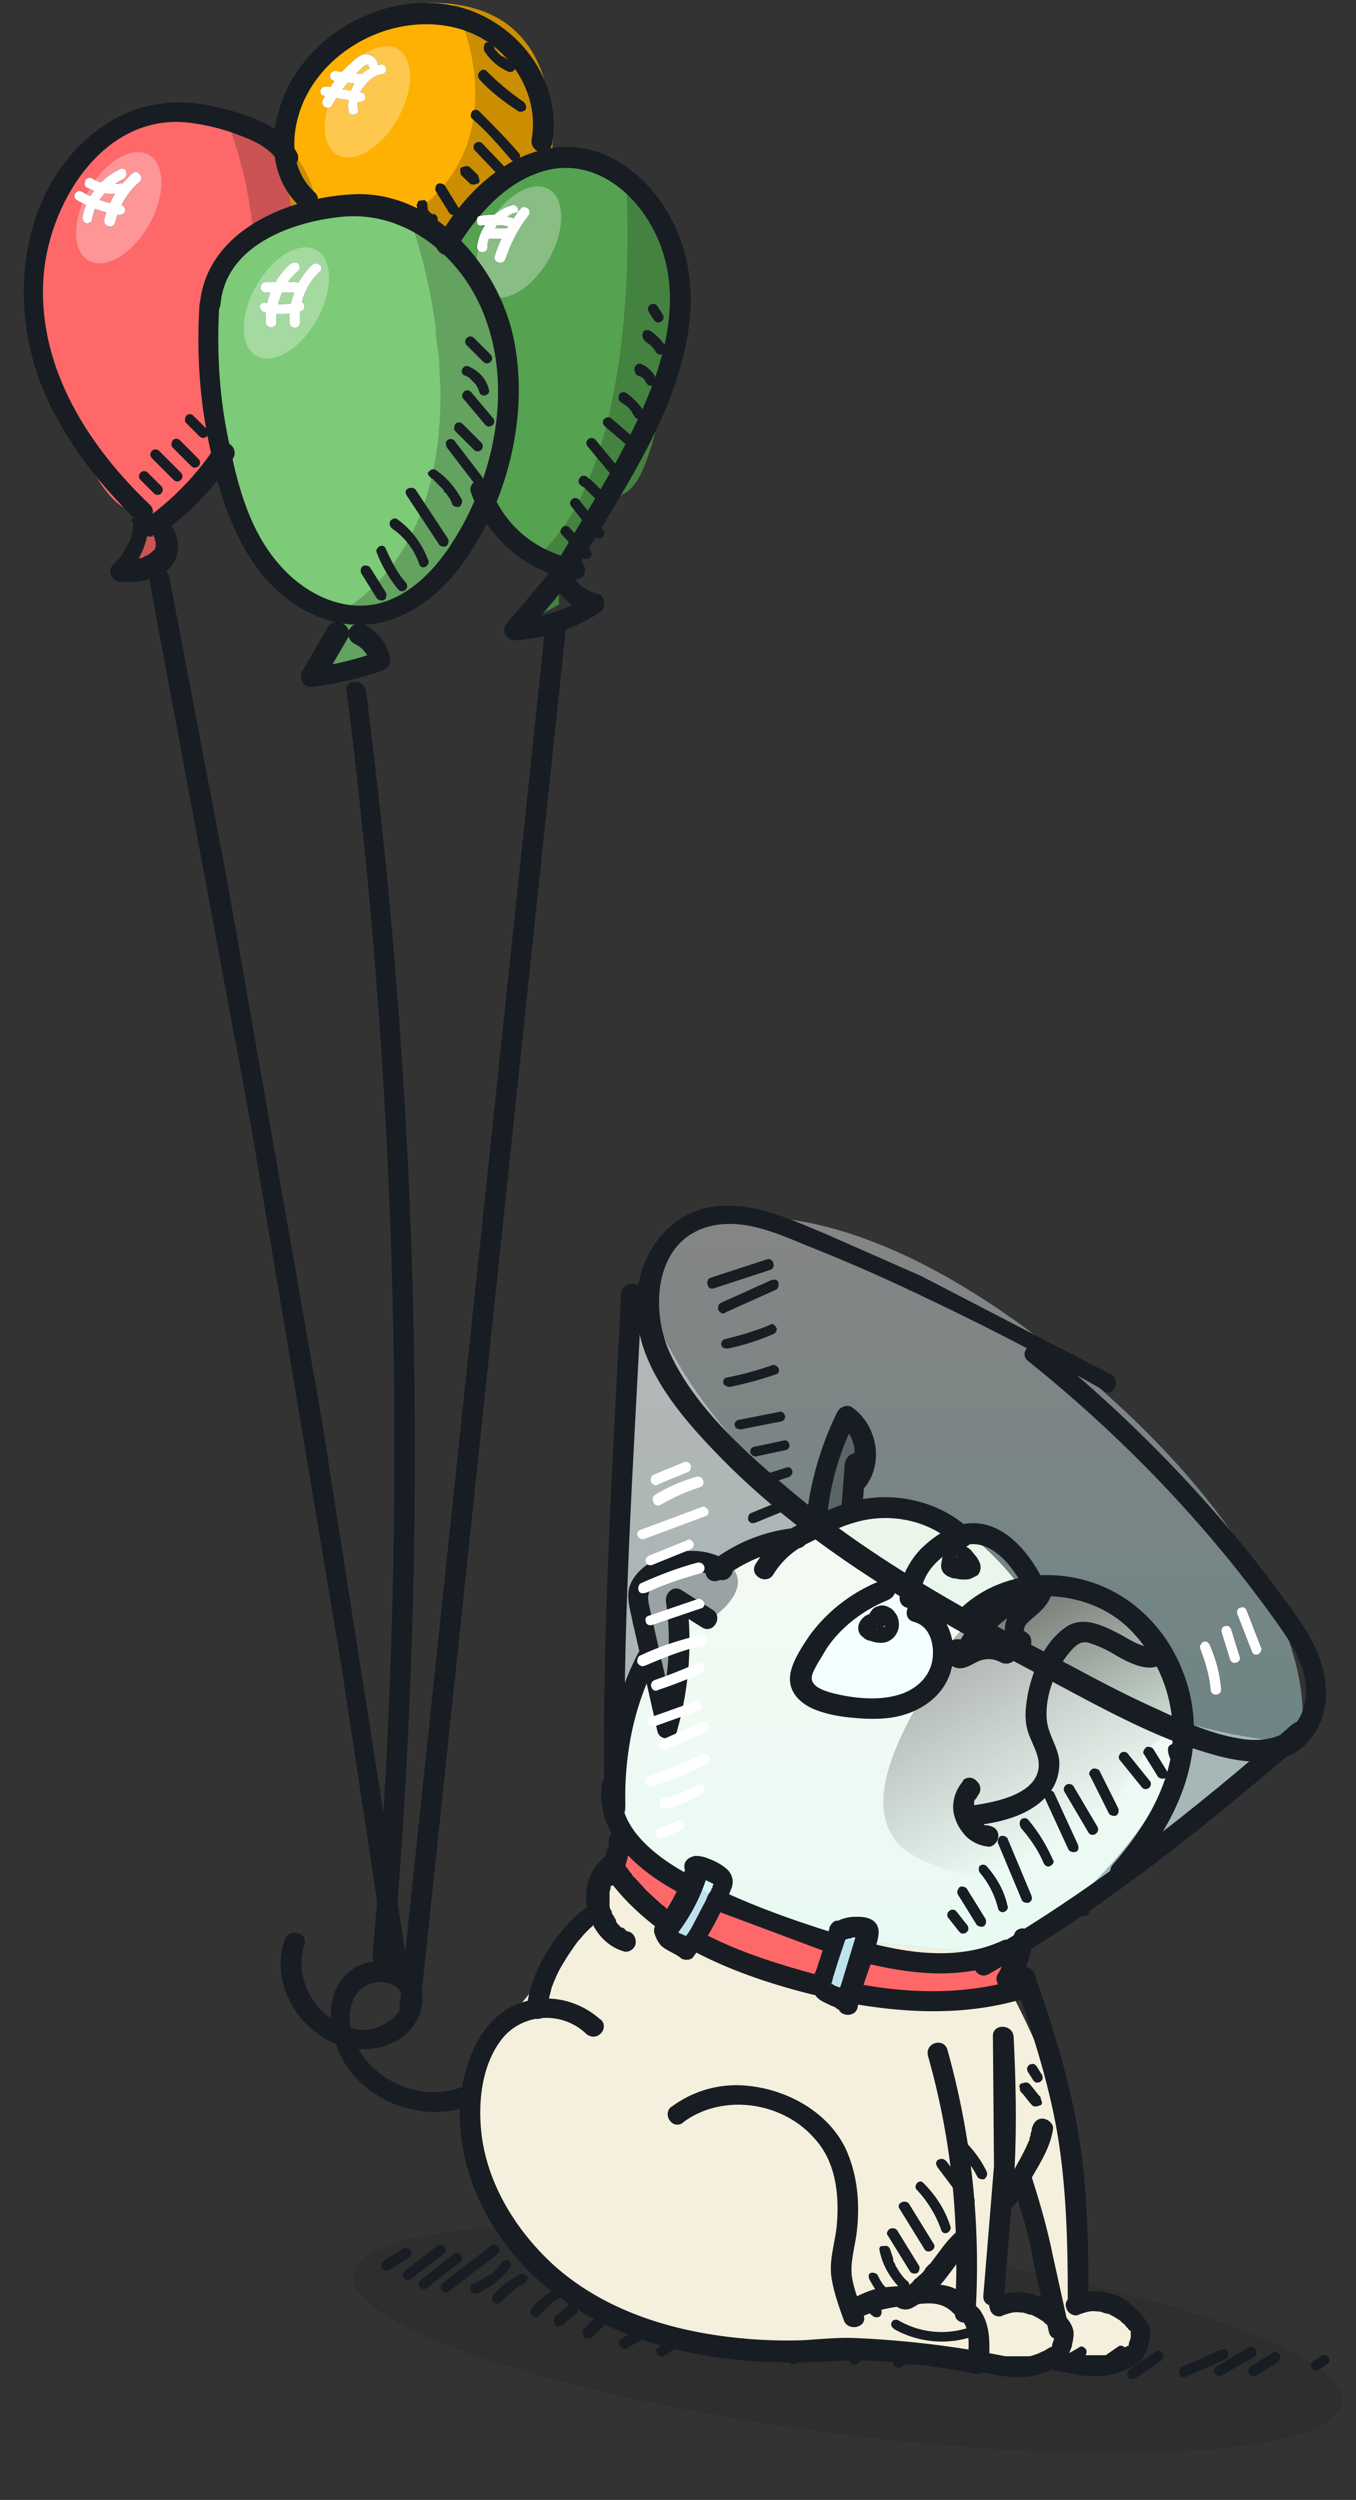 <svg xmlns="http://www.w3.org/2000/svg" xmlns:xlink="http://www.w3.org/1999/xlink" width="51" height="94" fill="none"><rect width="100%" height="100%" fill="#333333" stroke="none"/><ellipse opacity=".1" cx="31.875" cy="87.934" rx="18.748" ry="3.595" transform="rotate(7.392 31.875 87.934)" fill="#000"/><path fill-rule="evenodd" d="M23.24 70.09c-.277.278-.85.943-.925 1.387-.06.358-.158.485-.517.95l-.87 1.176c-.888 1.258-1.542 2.004-1.757 2.22-.863.277-2.33 1.572-1.295 4.532 1.295 3.7 2.867 6.844 7.4 7.49 3.625.518 10.697.956 13.78 1.1l.925-.463 2.405.463c.308-.555.74-1.74 0-2.035s-1.54-.123-1.85 0c.277-1.418.555-4.94-.555-7.676s-1.82-4.1-2.035-4.44l.462-1.665c2.56-1.82 7.306-6.382 5.827-10.08s-4.5-3.76-5.827-3.33c-.894-1.233-3.163-3.55-5.087-2.96s-3.144 1.1-3.514 1.295l-2.867.925c-.802.863-2.534 2.886-3.052 4.07s-.647 5.18-.647 7.03zm16.74 16.832l-1.572-4.902-.925.462v4.44h2.497z" fill="#f5f0dd"/><path d="M35.262 62.784c.74-1.387.093-.832 2.497-2.867.278-.185 1.535-.333 4.347.555s2.65 3.453 2.22 4.624c-.34-.03-1.258.407-2.22 2.405-1.202 2.497-4.347 3.884-7.49 2.405s-.092-5.734.647-7.12z" fill="url(#A)"/><path d="M30.082 72.773c-2.146-.666-5.333-2.867-6.66-3.884l-.463 1.387c.4.586 2.11 2.183 5.734 3.884s7.676 1.08 9.25.555v-1.017c-1.726-.03-5.716-.26-7.86-.925z" fill="#fe6869"/><path d="M24.8 72.588l1.665-2.312h.832l-1.48 3.006-1.017-.694zm5.92 2.172l.97-2.497 1.25.324-.97 2.96-1.25-.786z" fill="#bee3ef"/><path fill-rule="evenodd" d="M33.504 59.686c-1.156.37-3.792 2.266-3.468 3.376s3.653 1.803 4.393 1.1c.498-.467 1.186-2.173.72-3.35-.167-.422-.484-.776-1.01-.98-.184-.07-.395-.125-.633-.156z" fill="#fff"/><path d="M32.395 55.108c.1.962-.23 1.665-.416 1.896l-1.48.786.463-2.173c.148-.48.74-1.834 1.017-2.45.092.247.305.98.416 1.942zm-7.862 4.162c.37-.37 2.035-.493 2.82-.5 1 .777-.108 1.803-.786 2.22l-1.295-.88v4.855l-1.295-4.44c-.555-1.434.093-.786.555-1.25z" fill="#000"/><path opacity=".4" d="M23.7 50.76c-.154-.617-.037-2.33 1.665-4.254 1.665-1.17 7-1.83 15.075 4.902s8.97 12.177 8.416 14.058l-10.913 8.046c-1.418-.093-4.92-.37-7.584-.74s-6.042-3.175-7.4-4.532l.74-17.48z" fill="url(#B)"/><path opacity=".4" fill-rule="evenodd" d="M23.7 50.76l-.74 17.48c1.357 1.356 4.735 4.162 7.4 4.532l7.584.74 10.913-8.046c-1.85.093-7.343-.888-14.52-5.55S24.582 50.184 24.2 48.23c-.573 1.17-.595 2.108-.49 2.53z" fill="#fff"/><path d="M6.684 4.15c5.457 0 5.952 4.023 5.028 7.908s-1.79 3.56-2.623 4.393c-.666.666-2.343 2.775-3.237 2.867v1.387l-1.387.74 1.387-2.127c-1.726.216-2.682-1.387-4.347-7.26C.103 7.11 4.926 4.15 6.684 4.15z" fill="#fe6869"/><path d="M16.21.108c5.457 0 4.902 5.705 3.977 9.59s-.74 1.88-1.572 2.71c-.666.666-2.343 2.775-3.237 2.867v1.387l-1.387.74 1.387-2.127c-1.726.216-2.682-1.387-4.347-7.26C9.63 3.07 14.452.108 16.21.108z" fill="#feb103"/><path d="M21.02 5.906c5.457 0 4.81 5.457 3.884 9.34s-1.295 2.96-2.127 3.792c-.666.666-.863 2.22-1.757 2.312v1.387l-1.387.74 1.387-2.127c-1.726.216-2.682-1.387-4.347-7.26-1.402-4.945 2.6-8.185 4.347-8.185z" fill="#55a250"/><path d="M12.973 7.755c5.457 0 6.66 4.81 5.734 8.694s-1.387 4.532-2.22 5.364c-.666.666-2.62 1.017-3.515 1.1l1.48 1.85-2.497.647 1.017-2.497c-1.726.216-3.886-1.355-4.994-8.97-.74-5.087 3.237-6.197 4.994-6.197z" fill="#7dca78"/><path opacity=".2" fill-rule="evenodd" d="M20.766 5.926c.128-2.775-.6-5.37-3.7-5.766.886 1.707 1.8 5.693-1.688 7.977.4 1.068.784 2.533 1.006 4.15a7.26 7.26 0 0 0 .119 1.077l.06 1.2c.056 3.178-.762 6.497-3.6 8.368l-1.017 2.497 2.497-.647-1.48-1.85c.894-.093 2.848-.444 3.514-1.1.646-.646 1.07-1.18 1.66-3.205l.56-2.16c.325-1.367.387-2.847.094-4.193-.265-1.216-.82-2.32-1.735-3.132.934-1.88 2.613-3.035 3.7-3.198zm-9.94-.394c.615.625.974 1.425 1.14 2.325-.29.055-.6.136-.912.248-.517.185-1.042.456-1.513.84-.157-1.88-.632-3.532-1.107-4.63 1.046.22 1.827.644 2.39 1.217zm12.693.923c2.7 1.48 2.132 5.65 1.384 8.792-.693 2.912-1.075 3.12-1.573 3.394-.166.09-.346.19-.554.398-.26.26-.448.655-.635 1.046-.29.6-.577 1.2-1.122 1.266-.415.052-.785-.001-1.13-.193 3.608-2.56 3.924-10.868 3.63-14.703zm-2.5 14.896v1.387l-1.387.74 1.387-2.127zm-16.555.093l1.387-2.127v1.387l-1.387.74z" fill="#000"/><g fill="#fff"><ellipse opacity=".3" cx="19.505" cy="9.101" rx="1.307" ry="2.289" transform="rotate(29.583 19.505 9.101)"/><ellipse opacity=".3" cx="13.817" cy="3.829" rx="1.307" ry="2.289" transform="rotate(29.583 13.817 3.829)"/><ellipse opacity=".3" cx="10.772" cy="11.392" rx="1.307" ry="2.289" transform="rotate(29.583 10.772 11.392)"/><ellipse opacity=".3" cx="4.467" cy="7.81" rx="1.307" ry="2.289" transform="rotate(29.583 4.467 7.81)"/></g><g fill="#181d23"><path d="M41.785 51.682l-7.13-3.698-3.623-1.596c-1.13-.467-2.298-1.012-3.506-1.05-2.142-.117-3.584 1.674-3.584 3.737-.04 2.258 1.675 4.205 3.155 5.723 3.39 3.465 7.674 5.88 11.92 8.137 2.22 1.168 4.48 2.492 6.895 3.115.935.234 2.065.35 2.922-.234.818-.584 1.13-1.596 1.013-2.57-.156-1.324-1.052-2.453-1.83-3.504-.818-1.1-1.675-2.14-2.57-3.153a53.1 53.1 0 0 0-6.233-5.957c-.4-.31-.935.234-.545.545 3.545 2.842 6.778 6.2 9.388 9.89.623.856 1.247 1.908 1.013 2.998-.234 1.13-1.285 1.48-2.337 1.324-1.09-.156-2.142-.623-3.155-1.1-1.052-.467-2.104-1.012-3.116-1.557-3.857-2.025-7.79-4.127-11.102-7.008-1.597-1.363-3.35-2.998-4.207-4.944-.7-1.635-.506-4.166 1.558-4.672 1.247-.312 2.532.273 3.662.74a65.01 65.01 0 0 1 3.779 1.635c2.493 1.168 4.947 2.414 7.324 3.776.35.35.74-.312.312-.584z"/><path d="M23.36 48.645c-.312 6.385-.74 12.77-.623 19.193 0 .506.78.506.78 0-.156-6.385.312-12.808.623-19.193.04-.506-.74-.506-.78 0zM48.602 64.84c-3.7 3.23-7.518 6.268-11.803 8.72-.43.233-.04.934.4.662 4.324-2.453 8.18-5.567 11.96-8.837.4-.35-.156-.895-.545-.545z"/><path d="M32.63 73.833c1.792.428 3.7.623 5.454-.195.468-.195.078-.895-.4-.662-1.52.7-3.272.506-4.83.117-.506-.117-.74.623-.234.74zm-5.687-1.985l4.168 1.557c.467.156.7-.623.195-.74-1.364-.428-2.688-.895-3.974-1.48-.195-.078-.428-.04-.545.156-.117.156-.04.428.156.506zm-4.285-4.866c-.35 1.947 1.325 3.348 2.844 4.166.428.234.818-.428.4-.662-1.17-.623-2.766-1.8-2.493-3.3.04-.195-.04-.428-.273-.467-.195-.04-.43.078-.468.272zm10.48-7.552a6.11 6.11 0 0 0-2.688 2.063c-.312.467-.74 1.1-.74 1.635 0 .584.467.973.974 1.168s1.052.273 1.597.312 1.13.04 1.675-.117c.935-.272 1.714-.934 1.87-1.947.156-.934-.234-2.024-1.247-2.297-.467-.117-.7.623-.195.74.545.156.74.74.7 1.285-.04.662-.506 1.168-1.13 1.402-.818.3-1.792.195-2.6 0-.273-.078-.74-.195-.818-.506-.04-.195.117-.428.195-.584l.35-.584c.545-.818 1.363-1.44 2.298-1.83.195-.078.35-.273.273-.467s-.312-.35-.506-.273zm3.583 1.556c1.558-1.44 4.285-1.207 5.765.273a5.54 5.54 0 0 1 1.558 4.75c-.273 1.557-1.17 2.92-2.18 4.088-.35.4.234.934.545.545 1.83-2.024 3.116-4.75 2.18-7.514-.623-1.83-2.026-3.27-3.895-3.737-1.558-.4-3.272-.078-4.48 1.012-.428.4.117.934.506.584z"/><path d="M43.227 61.843c-.04.078-.04.078-.078.117.04-.04 0-.04.04-.04-.117 0-.195-.04-.312-.078-.312-.117-.584-.312-.896-.467-.623-.312-1.324-.623-1.948-.156-.74.545-1.17 1.518-1.363 2.414-.078.428-.156.895-.04 1.363.117.506.506.973.428 1.518-.156.973-1.636 1.246-2.415 1.363-.506.078-.273.818.195.74.896-.117 1.948-.39 2.57-1.13.312-.35.467-.818.428-1.324-.078-.545-.428-.973-.467-1.518-.078-.895.35-1.986.974-2.647.234-.234.4-.31.7-.195.35.117.662.273.974.467.545.312 1.558.818 1.91-.04.195-.467-.468-.856-.7-.39z"/><path d="M36.215 66.982c-.35.4-.467.973-.273 1.44.078.234.234.467.428.662a1.43 1.43 0 0 0 .779.35c.195.04.4-.195.4-.4 0-.233-.156-.35-.4-.4.156 0 0 0-.04 0h-.04c.078.04.078.04.04 0h-.04c-.04 0-.078-.04-.117-.078.04.04-.078-.04 0 0l-.118-.118c.04.078-.078-.078 0 0l-.04-.04c-.04-.04-.04-.078-.078-.117 0 0 0-.04-.04-.04 0 .04.04.117 0 0 0-.04-.04-.078-.04-.117v-.078c0 .078 0-.117 0 0v-.35c0-.04.04-.078 0 .04.04-.04.04-.078.078-.117s.04-.04 0 0c0 0 .04-.04.04-.078.156-.156.156-.4 0-.545-.156-.195-.4-.195-.545-.04zm2.92-7.748c-.545-1.012-1.52-2.102-2.766-1.947-.662.078-1.285.506-1.753.973-.467.506-.78 1.13-.78 1.83 0 .506.78.506.78 0s.234-.973.584-1.324.818-.662 1.285-.7c.896-.078 1.597.857 1.987 1.557.234.428.896.04.662-.4z"/><path d="M36.487 57.52c-1.17-1.1-2.922-1.48-4.48-1.05-.7.195-1.44.584-2.065.895-.662.35-1.13.818-1.52 1.44-.273.428.4.818.662.4a3.11 3.11 0 0 1 1.286-1.168c.546-.273 1.17-.623 1.753-.78 1.285-.4 2.805-.117 3.78.817.4.35.935-.195.584-.545zm-12.504 4.673c-.935 1.83-1.286 3.776-1.247 5.8 0 .506.78.506.78 0-.04-1.908.273-3.698 1.13-5.4.234-.467-.428-.856-.662-.4z"/><path d="M29.982 57.444c-1.247.117-2.376.584-3.35 1.363-.156.117-.117.428 0 .545.156.156.4.117.545 0 .78-.623 1.792-1.05 2.805-1.13a.39.39 0 0 0 .39-.389c0-.195-.156-.428-.4-.4zm1.128-.4a9.93 9.93 0 0 1 1.052-3.62 2.94 2.94 0 0 0-.545.156c.584.428.7 1.285.273 1.87-.117.156-.04.428.156.545s.428.04.545-.156c.662-.934.35-2.297-.545-2.92-.156-.117-.428-.04-.545.156a11.95 11.95 0 0 0-1.17 4 .42.42 0 0 0 .39.389c.234-.04.35-.234.4-.428z"/><path d="M27.372 58.7c-.623-.4-1.363-.467-2.065-.3-.662.156-1.44.623-1.636 1.285-.117.428.04.856.117 1.285l.312 1.35.623 2.764c.078.4.662.35.74 0a12.3 12.3 0 0 0 .351-5.061l-.584.428 1.17.74c.428.273.818-.4.4-.662l-1.17-.74c-.312-.195-.623.117-.584.428.234 1.557.078 3.153-.35 4.672h.74l-1.013-4.477c-.078-.35-.078-.584.195-.856.195-.195.428-.312.7-.4.545-.156 1.13-.117 1.636.195.467.273.857-.4.428-.662zm-1.675 21.1c1.48-1.1 3.74-.78 4.947.623.818.895.935 2.18.818 3.348-.078.623-.273 1.207-.195 1.83.078.545.273 1.1.467 1.635.156.467.935.272.74-.195-.156-.467-.35-.934-.428-1.4-.078-.506.078-1.05.156-1.557.156-1.1.078-2.258-.4-3.3-.7-1.44-2.337-2.297-3.934-2.375a4.08 4.08 0 0 0-2.57.78c-.43.234-.04.934.4.623z"/><path d="M22.58 75.936c-.78-.7-1.87-.973-2.883-.662-1.052.312-1.714 1.207-2.065 2.22-.74 2.102-.195 4.477.974 6.307 2.727 4.243 8.025 5.295 12.738 4.983 1.753-.117 3.623.156 5.337.467a.42.42 0 0 0 .506-.389c.04-.623.078-1.363-.273-1.908-.078-.156-.234-.272-.35-.35-.04-.04-.078-.04-.117-.078s.117.195.04.04c-.04-.078-.117-.195-.195-.234-.545-.584-1.402-.428-2.104-.4-.4.04-.78.04-1.17.117-.35.078-.662.233-1.013.4-.467.195-.04.895.4.662.623-.272 1.1-.35 1.753-.428.623-.078 1.208-.195 1.675.273.156.156.312.195.4.35.273.4.195 1.05.156 1.518l.506-.4a36.82 36.82 0 0 0-4.636-.506c-.7-.04-1.402.04-2.065.078a18.09 18.09 0 0 1-3.545-.234c-2.104-.35-4.207-1.13-5.843-2.608-1.48-1.363-2.6-3.23-2.727-5.256-.078-1.13.117-2.414.857-3.3.78-.895 2.182-.973 3.077-.156.4.4.935-.156.584-.506zm.117-6.073c-1.17.973-.662 3.076.74 3.504.195.078.428-.078.467-.272s-.078-.428-.273-.467c-.04 0-.078-.04-.117-.04s-.04 0 .04 0c0 0-.04 0-.04-.04-.04-.04-.117-.078-.156-.078.04.04-.078-.04 0 0l-.078-.078c-.04-.04-.078-.078-.117-.156.04.078 0 0 0-.04s-.04-.04-.04-.078c-.04-.078-.078-.117-.117-.195.04.078 0 0 0-.04s-.04-.078-.04-.078c-.04-.078-.04-.117-.04-.195v-.078c0-.04 0-.04 0 .04v-.4c0-.078.04-.117.04-.195 0-.04 0-.078.04-.078 0-.04.04-.078 0-.04.04-.078.078-.117.117-.195 0-.04.04-.04.04-.078l.156-.156a.38.38 0 0 0 0-.545c-.234-.195-.467-.156-.623-.04z"/><path d="M21.957 71.8c-.584.428-1.052 1.05-1.44 1.674-.35.623-.662 1.363-.7 2.063 0 .506.78.506.78 0v-.195c0-.078 0 .078 0-.04 0-.04 0-.078.04-.117l.117-.467c.117-.3.234-.584.428-.895.156-.272.35-.545.545-.818.117-.117.195-.234.312-.35l.156-.156c.04-.04.078-.04.078-.078.078-.04-.04 0 .04-.04.156-.117.273-.35.156-.545-.078-.078-.312-.195-.506-.04zm15.387 4.788l.04 4.866-.4 4.866c-.04.506.74.506.78 0l.4-4.866c.078-1.635.04-3.23-.04-4.866-.04-.506-.818-.506-.78 0zm.78-2.18c.662 1.87 1.286 3.776 1.636 5.762.35 2.063.4 4.166.4 6.268 0 .506.78.506.78 0 0-2.102-.04-4.244-.4-6.346-.35-2.024-.974-3.97-1.636-5.878-.195-.467-.935-.273-.78.195z"/><path d="M40.578 87.03c.234-.078.428-.156.662-.117.117 0 .117 0 .234.04.04 0 .078.04.156.04 0 0 .078.04.04 0 .04 0 .04.04.078.04.078.04.156.078.273.156 0 0 .117.078.078.04l.117.117c.078.04.117.117.195.195.04.04.04.078.078.078l.04.04c.04.078.04.04 0 0 0-.078 0 .078 0 0v.195c0 .078-.04.156-.078.273.04-.078 0 0 0 .04 0 0 0 .04-.04.04.04-.04-.04.078 0 0 .117-.04-.04.04 0 0-.04 0-.04.04-.078.04-.078.04-.117.078-.195.117-.117.04-.156.078-.273.117s-.195.078-.312.078h-.078c.04 0-.078 0 0 0h-.623c.04 0-.04 0-.04 0h-.117l-.818-.156c-.195-.04-.428.04-.467.273-.04.195.078.428.273.467.545.078 1.052.234 1.597.195a2.27 2.27 0 0 0 .74-.117c.273-.078.623-.234.857-.428.156-.156.234-.39.312-.584.04-.234.117-.467.04-.7s-.234-.39-.4-.584c-.156-.156-.35-.35-.545-.467-.584-.35-1.285-.39-1.91-.156-.195.078-.35.273-.273.467.04.195.273.35.467.272z"/><path d="M37.695 87.07c.234-.078.428-.156.662-.117a.49.49 0 0 1 .234.039c.04 0 .078.04.156.04 0 0 .078.04.04 0 .04 0 .04.04.078.04a2.24 2.24 0 0 1 .273.156s.117.078.078.04l.117.117c.078.04.117.117.195.195.04.04.04.078.078.078l.04.04c.04.078.04.04 0 0 0-.078 0 .078 0 0v.195c0 .078-.04.156-.078.273.04-.078 0 0 0 .04 0 0 0 .04-.04.04.04-.04-.04.078 0 0 .117-.04-.04.04 0 0-.04 0-.04.04-.078.04-.078.04-.117.078-.195.117-.117.04-.156.078-.273.117s-.195.078-.312.078h-.078c.04 0-.078 0 0 0h-.623c.04 0-.04 0-.04 0h-.117l-.818-.156c-.195-.04-.428.04-.467.273-.04.195.078.428.273.467.545.078 1.052.234 1.597.195a2.29 2.29 0 0 0 .74-.117c.273-.078.623-.234.857-.428.156-.156.234-.4.312-.584.04-.234.117-.467.04-.7s-.234-.4-.4-.584c-.156-.156-.35-.35-.545-.467-.584-.35-1.286-.4-1.9-.156-.195.078-.35.273-.273.467.04.195.234.35.467.272zm-3.428-.272c.545-.272.974-.7 1.363-1.207l.467-.623c0-.04.04-.04.04-.078.04-.04.078-.117.117-.156.078-.078.156-.195.273-.273a.38.38 0 0 0 0-.545c-.156-.156-.4-.156-.545 0-.4.35-.662.78-.974 1.168 0 0 0 .04-.04.04.04-.04.04-.04 0 0l-.078.078c-.04.04-.078.078-.117.156-.078.117-.195.195-.273.272-.04.04-.117.078-.156.156l-.078.078c.078-.04-.04 0-.04.04-.117.078-.273.195-.4.234-.195.078-.234.35-.156.545.156.156.4.195.584.117zm-16.984-8.293c-1.013.35-2.142.117-3-.545-.818-.623-1.44-1.8-.974-2.803.195-.428.623-.662 1.1-.623.4.04.78.272.74.74-.078.506-.662.895-1.13 1.012s-.974-.04-1.402-.273c-.974-.584-1.52-1.8-1.17-2.88.156-.467-.584-.662-.74-.195-.467 1.363.195 2.842 1.363 3.62 1.17.817 3.077.662 3.7-.78.273-.662.078-1.4-.506-1.8-.545-.35-1.286-.3-1.83-.04-1.44.78-1.1 2.842-.273 3.932 1.013 1.285 2.805 1.87 4.363 1.363.467-.156.273-.895-.234-.74zM7.505 11.427c-.117 1.83 0 3.66.4 5.45.312 1.596.818 3.192 1.792 4.516.896 1.207 2.298 2.102 3.818 2.102 1.402 0 2.65-.818 3.545-1.87 1.987-2.414 2.922-6.034 2.22-9.07-.623-2.647-2.96-5.295-5.843-5.256-2.493.078-5.648 1.324-5.92 4.127-.04.506.74.506.78 0 .195-2.18 2.65-3.076 4.52-3.27 2.532-.273 4.714 1.635 5.493 3.97.935 2.686.234 5.88-1.286 8.254-.662 1.05-1.636 2.063-2.883 2.336-1.402.273-2.766-.467-3.662-1.518-1.052-1.207-1.52-2.842-1.83-4.4-.4-1.752-.506-3.543-.4-5.334.078-.506-.7-.506-.74-.04z"/><path d="M12.335 23.573l-.974 1.674c-.117.234.04.623.35.584.896-.117 1.792-.3 2.688-.623.195-.078.312-.273.273-.467-.117-.545-.467-1.012-.974-1.246-.195-.078-.43-.04-.545.156-.117.156-.04.428.156.545.35.156.545.428.623.78.078-.156.195-.3.273-.467-.78.273-1.675.506-2.454.584l.35.584.974-1.674c.117-.195.04-.428-.156-.545-.234-.117-.467-.078-.584.117zm4.792-14.17c.78-1.285 1.9-2.608 3.428-2.998s2.922.506 3.74 1.752c1.792 2.725.584 5.956-.78 8.565-.818 1.596-1.792 3.076-2.688 4.633-.234.428.428.818.662.4 1.714-3.037 4.012-6.073 4.44-9.616.195-1.635-.156-3.27-1.13-4.633-.935-1.285-2.376-2.18-4.012-1.947-1.9.273-3.4 1.83-4.324 3.426-.273.467.428.856.662.428z"/><path d="M21.723 21.043c-1.48-.234-2.805-1.285-3.272-2.725-.078-.195-.273-.31-.467-.272s-.35.272-.273.467c.584 1.674 2.065 2.998 3.818 3.27.195.04.428-.04.467-.273.04-.195-.078-.428-.273-.467z"/><path d="M20.983 21.16l-1.9 2.258c-.117.117-.156.273-.078.428.078.117.195.234.35.234 1.13-.078 2.26-.428 3.194-1.05.273-.156.234-.623-.078-.7-.35-.078-.623-.273-.857-.545a.38.38 0 0 0-.545 0c-.156.156-.117.4 0 .545.312.4.74.623 1.207.74-.04-.234-.078-.467-.078-.7a6.01 6.01 0 0 1-2.805.934c.078.234.195.428.273.662l1.9-2.258c.117-.156.156-.4 0-.545-.195-.117-.467-.156-.584 0zm-.233-15.7C21.256 2.862 19.152.4 16.58.137c-2.6-.273-5.337 1.44-6.077 3.97-.4 1.285-.234 2.725.78 3.66.35.35.935-.195.545-.545-.974-.895-.896-2.297-.4-3.426.584-1.285 1.753-2.22 3.078-2.647 1.363-.428 2.922-.3 4.05.584 1.052.818 1.675 2.18 1.44 3.504-.078.506.662.7.74.234z"/><path d="M11.167 5.743c-.584-1.13-2.22-1.557-3.35-1.79-1.636-.31-3.155.078-4.44 1.168-2.65 2.258-3.038 6.268-1.83 9.343.78 1.947 2.065 3.62 3.545 5.06.35.35.896-.195.545-.545-2.298-2.18-4.168-5.1-4.012-8.37.117-2.842 2.22-6.385 5.493-5.995.623.078 1.285.234 1.87.467.545.195 1.208.506 1.48 1.012.273.467.935.078.7-.35z"/><path d="M5.012 19.836c-.04.04-.04.04 0 0 0 .078 0 .117-.04.156 0 .078-.04.156-.04.195-.04.078-.04.156-.078.195 0 0 0 .04-.04.04.04-.04.04-.04 0 0 0 .04-.04.078-.04.117l-.234.4c-.04.04-.04.078-.078.078.078-.078 0 0-.04.04s-.078.117-.156.156c-.117.117-.156.273-.078.428s.195.234.35.234c.623.04 1.324-.04 1.83-.506.428-.428.428-1.168.04-1.635-.195-.273-.545-.4-.896-.3-.195.04-.35.273-.273.467s.273.3.467.273h.04c.078 0-.078-.04-.04 0h.078c-.078 0-.078-.04-.04-.04h.04l.04.04c.04.04-.04-.04-.04-.04v.04s.04.04.04.078c-.04-.078 0 0 0 .04s.04.078.04.117c0 .078 0-.117 0-.04v.195c0 .078 0-.04 0-.04s-.04.117-.04.156c0 .078.04-.078 0-.04 0 0 0 .04-.04.04 0 0 0 .04-.04.04l.04-.04-.156.156s.078-.04.04-.04c0 0-.04 0-.04.04-.04.04-.117.078-.156.078.078-.04-.078.04 0 0-.04 0-.04 0-.078.04-.078.04-.117.04-.195.04-.04 0-.078 0-.117.04.078 0 0 0-.04 0H4.42c.078.233.195.428.273.662a3.13 3.13 0 0 0 .896-1.869.42.42 0 0 0-.117-.273.42.42 0 0 0-.273-.117c-.117 0-.195.04-.273.117.117.117.078.195.078.3zm8.024 6.15c1.558 12.263 2.104 24.644 1.636 36.985a191.36 191.36 0 0 1-.662 10.55c-.04.506.74.506.78 0a221.7 221.7 0 0 0 .078-37.024c-.273-3.504-.662-7.008-1.1-10.5-.04-.467-.818-.506-.74 0z"/><path d="M5.635 21.9l3.78 20.283 3.39 20.244 1.753 11.524c.078.506.818.273.74-.195l-3.194-20.36L8.557 33.19l-2.18-11.446c-.078-.545-.818-.35-.74.156z"/><path d="M20.516 23.496L15.023 75.47c-.04.506.74.506.78 0l5.493-51.973c.078-.506-.7-.506-.78 0zm17.57 58.63c.312.973.623 1.908.78 2.92l.584 2.647c.117.467.896.273.74-.195l-.584-2.647c-.195-.973-.468-1.947-.78-2.92-.117-.506-.896-.312-.74.195z"/><path d="M34.9 77.298c.896 3.154 1.208 6.346 1.013 9.655-.04.506.74.506.78 0a30.02 30.02 0 0 0-1.052-9.85c-.117-.506-.857-.312-.74.195zm3.262 5.606c.312-.428.545-.856.818-1.324s.545-.973.623-1.518c.04-.195-.195-.4-.4-.4-.234 0-.35.195-.4.4 0-.156 0 0 0 .04s-.04.078-.04.156c0 .04-.04.117-.04.156-.04.078.04-.04 0 .04 0 .04-.04.04-.04.078a7.27 7.27 0 0 1-.39.779c-.234.428-.467.856-.78 1.246-.117.156-.04.428.156.545.156.078.35 0 .468-.195zm-5.064-22.15c-.078-.04-.195-.078-.273-.078-.117 0-.195.04-.273.078-.156.117-.273.273-.273.467 0 .156.078.273.195.35l.04.04c.078.04.117.078.195.078.117.04.234.078.35.078.273.04.545-.117.662-.35.117-.195.117-.467 0-.7-.04-.04-.078-.117-.117-.156a.54.54 0 0 0-.156-.117c-.078-.04-.156-.078-.273-.078-.078 0-.195.04-.273.078s-.156.156-.195.234 0 .233.04.3a.4.4 0 0 0 .234.195c.117.04.195 0 .312-.04h.04c-.04 0-.078.04-.078.04h.04-.156c-.04 0-.078-.04-.078-.04s.04 0 .04.04l-.118-.118c0 .04.04.04.04.078 0-.04-.04-.078-.04-.078 0 .04.04.04.04.078v-.078c0-.04.04-.078.04-.078s0 .04-.04.04l.117-.117c-.04 0-.04.04-.078.04.04 0 .078-.04.078-.04-.04 0-.078.04-.117.04h.078c-.078 0-.156-.04-.195-.078.04 0 .078.04.078.04-.04-.04-.117-.04-.156-.078.078.117.117.234.195.35v-.04.078c0 .04-.04.078-.04.078s0-.04.04-.04l-.117.117s.04 0 .04-.04c-.04 0-.078.04-.078.04h.04-.156c-.04 0-.078-.04-.078-.04.04.04.078.04.156.04h.156c.078-.04.195-.078.234-.195.04-.078.078-.195.04-.312 0 .04-.078-.078-.156-.117zm2.3-1.87c0 .156.078.273.195.35.04.04.078.04.156.078a.36.36 0 0 0 .195.04.97.97 0 0 0 .312.039c.078 0 .195 0 .273-.04l.234-.117c.078-.078.117-.195.117-.3 0-.156-.078-.273-.156-.4-.078-.078-.156-.195-.234-.272-.04-.04-.117-.078-.156-.117-.117-.04-.156-.078-.273-.078s-.195.04-.273.078-.156.117-.234.195c0 0-.04.04-.04.078-.04.04-.04.117-.078.156 0 .078-.04.195-.04.3a.42.42 0 0 0 .39.389c.117 0 .195-.04.273-.117l.078-.078c.04-.078.04-.117.04-.195v-.04.117c0-.078.04-.156.04-.234 0 .04-.04.078-.04.078 0-.04.04-.04.04-.078l-.116.116s.04 0 .04-.04c-.04 0-.078.04-.078.04h.04-.117c-.04 0-.078-.04-.078-.04.04 0 .078.04.117.078l-.078-.078c.078.04.117.117.195.195l-.078-.078c.04.04.078.078.078.156 0-.04-.04-.078-.04-.078v.04-.156c0-.04.04-.078.04-.078l.156-.156h-.04c.04 0 .078-.04.078-.04h-.078a.75.75 0 0 1-.312-.078c.04 0 .078.04.078.04s-.04 0-.04-.04l.156.156c0 .04.04.078.04.078v.117c0-.117-.04-.195-.117-.272a.42.42 0 0 0-.273-.117c-.117 0-.195.04-.273.117a.35.35 0 0 0-.117.272z"/><path d="M31.774 55.03l-.117 1.518a.42.42 0 0 0 .39.389c.234 0 .4-.156.4-.4l.117-1.518a.42.42 0 0 0-.39-.389c-.234.04-.35.195-.4.4zm5.026 7.007c.545-.934 1.48-1.596 2.493-1.87l-.468-.467c-.04.195-.195.35-.35.467a2.62 2.62 0 0 0-.545.584c-.273.506-.156 1.168.428 1.363v-.74c-.195.04-.4.078-.584.04-.273-.04-.506.35-.35.584.04.078.04.078.04.156l.584-.35c-.4-.195-.818-.273-1.246-.195a2.13 2.13 0 0 0-.545.195c-.04 0-.195.156-.195.117h.078c.078.04.156.078.156.156.04.078-.04.233-.117.272-.078 0-.117.04-.195.04h-.04c.195.04.428-.04.467-.273.04-.195-.078-.428-.273-.467-.35-.078-.662.195-.584.584a.56.56 0 0 0 .74.467c.273-.078.467-.273.74-.3.195-.04.428 0 .623.117.273.117.584-.04.584-.35 0-.195-.04-.4-.156-.545l-.35.584c.273 0 .545 0 .78-.078.156-.04.273-.195.273-.4s-.117-.312-.273-.4c.04.04.04.04 0 0v.04s-.04-.117 0-.04v-.04c0-.156.117-.273.273-.4.312-.272.662-.545.78-1.012a.39.39 0 0 0-.468-.467c-1.246.3-2.298 1.13-2.96 2.22-.273.428.4.818.662.4zM22.892 69.2c0 .117 0 .234-.04.35v-.117a5.19 5.19 0 0 1-.195.74c0-.04.04-.078.04-.078l-.117.234c-.078.195-.04.428.156.545.195.078.428.04.545-.156.234-.467.4-.973.4-1.518a.42.42 0 0 0-.389-.389.39.39 0 0 0-.39.389zm9.232 6.152c2.065.35 4.168.428 6.233-.156.467-.117.273-.895-.195-.74-1.9.545-3.895.506-5.804.156-.506-.078-.7.662-.234.74z"/><path d="M26.086 73.366c1.402.74 2.922 1.246 4.48 1.635.468.117.7-.623.195-.74-1.48-.4-2.96-.857-4.285-1.557-.428-.234-.818.428-.4.662zm-3.272-2.803c.545.78 1.247 1.44 2.026 2.024.156.117.428.04.545-.156s.04-.4-.156-.545c-.04-.04-.078-.078-.117-.078l-.04-.04c.04.04-.04-.04-.04-.04-.078-.078-.156-.117-.234-.195l-.467-.428-.428-.467-.117-.117c0-.04-.04-.04-.04-.078l-.04-.04c.04.04-.04-.04-.04-.04 0-.04-.04-.04-.04-.078a.54.54 0 0 1-.117-.156c-.117-.156-.35-.273-.545-.156-.195.156-.312.4-.156.584z"/><path d="M38.084 72.977c0 .078 0 .078-.04.117 0 .078-.04.117-.04.195l-.117.35c0 .04-.04.04-.04.078 0 0 0 .04-.04.04.04-.04.04-.078 0-.04s-.04.117-.078.156c-.078.117-.117.234-.195.35-.117.156-.04.428.156.545s.428.04.545-.156c.35-.506.545-1.1.623-1.713a.42.42 0 0 0-.39-.389c-.117 0-.195.04-.273.117-.078.156-.117.234-.117.35zm-12.27-2.842c-.195.7-.506 1.363-.935 1.947-.156.195-.312.35-.273.584a1.34 1.34 0 0 0 .234.467c.234.233.545.3.78.506.117.078.4.078.467-.078a9.12 9.12 0 0 0 1.013-1.674c.156-.272.273-.545.4-.856a.65.65 0 0 0-.195-.779c-.195-.156-.4-.273-.623-.35a1.24 1.24 0 0 0-.545-.117c-.195.04-.4.156-.4.4 0 .195.195.428.4.4h.078c-.078 0 .078 0 0 0 .078 0 .156.04.195.04 0 0 .117.04.078.04s.04.04.078.04l.234.117s.04 0 .04.04 0-.117 0-.04c0-.078 0-.117 0 0 0 .04-.04.078-.04.117s0 .04-.04.078c0 0-.04.078 0 .04s0 .04-.04.04c0 .04-.04.078-.04.078-.078.117-.117.273-.195.4l-.428.818c-.078.156-.156.272-.273.428-.04.04-.078.117-.117.156 0 .04-.04.04-.04.078.04-.04-.04.078 0 0 .156-.04.312-.04.467-.078-.156-.117-.312-.195-.506-.273-.04 0-.078-.04-.078-.078.078.04 0 0-.04-.04s-.04-.04 0 0v-.04c0 .04 0 .04 0 0v-.078l-.117.4c.584-.74 1.052-1.596 1.285-2.492.04-.506-.7-.7-.818-.195zM31.2 72.5l-.35 1.13c-.078.195-.117.4-.195.545-.078.195-.156.428-.078.662.078.3.35.428.623.545.04.04.117.04.156.078.04 0 .04 0 .078.04s.04 0 0 0c.04.04.078.04.117.078-.04-.04.078.04 0 0-.04-.078.04.04 0 0 .156.272.623.234.7-.078.117-.584.312-1.13.506-1.674l.234-.818c.078-.3.117-.623-.195-.817-.195-.117-.428-.117-.623-.117s-.4.04-.584.117-.35.272-.273.467c.04.195.273.35.468.273.04 0 .117-.04.156-.04s.078 0 .117-.04h.04c-.04 0 .078 0 0 0h.273c.04.04.04 0 0 0-.04-.078.04.04-.04-.04l-.078-.078c-.04-.04-.04-.117-.04-.156v.04c0 .04 0-.04 0-.04-.04.078-.04.195-.04.273l-.506 1.674c-.078.234-.156.467-.195.7a4.19 4.19 0 0 1 .7-.078c-.156-.234-.35-.35-.623-.428-.04 0-.078-.04-.117-.04s-.04-.04-.078-.04c.04.04.04 0 0 0-.04-.04-.078-.04-.117-.078.04.04.04.04 0 0 .04.078-.04-.04 0 0 0 0 .04.117 0 .117l.04-.117c.04-.078.04-.195.078-.272l.156-.506.35-1.05c.078-.195-.078-.428-.273-.467-.117-.117-.312 0-.4.234zm-25-52.547a10.07 10.07 0 0 0 2.571-2.725c.117-.195.04-.428-.156-.545s-.43-.04-.545.156c-.623.934-1.44 1.8-2.298 2.453-.156.117-.273.35-.156.545.156.156.4.234.584.117zm27.425 67.623a3.68 3.68 0 0 0 3.194.195.16.16 0 0 0 .117-.233c-.04-.078-.156-.195-.234-.117-.935.4-1.987.35-2.883-.156-.234-.156-.428.156-.195.3z"/><use xlink:href="#C"/><path d="M11.75 9.947c-.584.545-.896 1.363-.857 2.18 0 .117.078.195.195.195s.195-.078.195-.195c-.04-.7.195-1.4.74-1.908.195-.156-.078-.428-.273-.272z"/><use xlink:href="#D"/><path d="M9.92 11.738c.467.117.974.078 1.402-.04.117-.04.156-.156.117-.234-.04-.117-.156-.156-.234-.117-.4.117-.818.117-1.208.04-.117-.04-.195.04-.234.117 0 .078.078.195.156.234z"/><use xlink:href="#E"/><use xlink:href="#F"/><path d="M3.298 7.066a2.1 2.1 0 0 0 1.285.195c.117-.04.156-.156.117-.234-.04-.117-.117-.156-.234-.117H4c-.078 0-.195-.04-.273-.078-.04 0-.04 0-.078-.04H3.6c-.04-.04-.078-.04-.117-.078-.078-.04-.234-.04-.273.078s-.04.234.078.272z"/><use xlink:href="#G"/><use xlink:href="#H"/><use xlink:href="#I"/><use xlink:href="#J"/><use xlink:href="#K"/><use xlink:href="#L"/><use xlink:href="#M"/><use xlink:href="#N"/><use xlink:href="#O"/><path d="M15.296 18.63l1.208 1.83c.04.078.156.117.273.078.078-.04.117-.195.078-.273l-1.208-1.83c-.04-.078-.156-.117-.273-.078s-.156.156-.078.273zm.896-.663c.04 0 .04.04.078.04 0 0 .04 0 .04.04l.35.35s.04.04.04.078c0 0 0 .04.04.04.04.04.078.078.117.156.078.078.117.195.156.3.04.078.195.117.273.078.078-.078.117-.156.078-.273-.234-.428-.545-.818-.974-1.1-.078-.078-.234 0-.273.078-.04 0-.04.117.078.195zm.623-1.13l1.013 1.324c.078.078.195.078.273 0s.078-.195 0-.273l-1.013-1.324c-.078-.078-.195-.078-.273 0s-.04.195 0 .273z"/><path d="M17.127 16.215l.7.7c.078.078.195.078.273 0s.078-.195 0-.273l-.7-.7c-.078-.078-.195-.078-.273 0-.04.078-.078.195 0 .272zm.313-1.207l.818.973c.078.078.195.078.273 0s.078-.195 0-.272l-.818-.973c-.078-.078-.195-.078-.273 0-.078.117-.078.195 0 .272zm.037-.895c.078.04.156.078.195.117l.197.197c.04.04.04.078.078.117 0 0 0 .04.04.04v.04c0 .04.04.078.04.117.04.117.156.156.234.117a.16.16 0 0 0 .117-.234c-.078-.35-.35-.662-.7-.818-.04-.04-.078-.04-.156-.04-.04 0-.078.04-.117.078s-.04.117-.04.156c.04.078.078.117.117.117zm.078-1.13l.623.623c.078.078.195.078.273 0s.078-.195 0-.273l-.623-.623c-.078-.078-.195-.078-.273 0s-.078.195 0 .273zm3.585 7.124l.78.857c.078.078.195.078.273 0s.078-.195 0-.273l-.78-.856c-.078-.078-.195-.078-.273 0-.078.117-.078.195 0 .272zm.36-1.05l.896 1.13c.078.078.195.078.273 0s.078-.195 0-.273l-.896-1.13c-.078-.078-.195-.078-.273 0s-.078.195 0 .273zm.34-.817c.04.04.04.04 0 0 .04.04.078.078.117.078l.35.35c.078.078.156.156.195.234 0 0 0 .04.04.04 0 .04.04.04.04.078.04.04.078.078.078.117.04.078.156.117.273.078.078-.04.117-.195.078-.273-.273-.4-.584-.74-.935-1.012-.04-.04-.117-.04-.156-.04s-.078.04-.117.078c-.078.117-.04.234.04.273zm.273-1.44l1.1 1.324c.078.078.195.078.273 0s.078-.195 0-.273l-1.1-1.324c-.078-.078-.195-.078-.273 0s-.078.195 0 .272zm.623-.78l.818.7c.078.078.195.078.273 0s.078-.195 0-.273l-.818-.7c-.078-.078-.195-.078-.273 0-.078.04-.078.195 0 .272zm.624-.895c.04.04.117.078.156.117l-.04-.04c.117.078.234.195.312.312l-.04-.04c.04.078.078.117.117.195s.195.117.273.078.117-.156.078-.273c-.156-.273-.4-.506-.662-.7-.078-.04-.234-.04-.273.078s0 .234.078.273zm.623-1.012c.04.04.117.04.156.078l-.04-.04c.04.04.117.078.156.156l-.04-.04c.04.04.078.117.117.156 0 .04.078.078.117.078s.117 0 .156-.04.078-.078.078-.117v-.04c0-.04 0-.078-.04-.117a.71.71 0 0 0-.195-.273c-.078-.078-.156-.156-.273-.195-.04-.04-.078-.04-.156-.04-.04 0-.078.04-.117.078s-.04.117-.04.156c.04.117.04.195.117.195zm.273-1.285c.04.04.117.078.156.117l-.04-.04c.117.078.195.195.273.272l-.04-.04c.04.04.04.078.078.117s.078.078.117.078.117 0 .156-.04c.078-.04.117-.156.078-.273a2.09 2.09 0 0 0-.584-.584c-.078-.04-.234-.04-.273.078s0 .234.078.3z"/><use xlink:href="#P"/><path d="M5.285 18.045l.506.506c.078.078.195.078.273 0s.078-.195 0-.273l-.506-.506c-.078-.078-.195-.078-.273 0s-.078.195 0 .273zm.428-.817l.818.818c.078.078.195.078.273 0s.078-.195 0-.273l-.818-.818c-.078-.078-.195-.078-.273 0s-.078.195 0 .273zm.78-.4l.7.7c.078.078.195.078.273 0s.078-.195 0-.273l-.7-.7c-.078-.078-.195-.078-.273 0-.04.078-.078.195 0 .273zM7 15.904l.506.506c.078.078.195.078.273 0s.078-.195 0-.273l-.506-.506c-.078-.078-.195-.078-.273 0-.04.078-.078.195 0 .273zm8.685-8.137c0 .078.04.156.078.234s.078.156.117.195c.078.117.234.195.35.234.04 0 .117 0 .156-.04s.078-.078.078-.117 0-.117-.04-.156-.078-.078-.117-.078h-.04s.04 0 .04.04c-.04-.04-.078-.04-.117-.078l.04.04-.077-.077c-.04-.04-.078-.078-.078-.156 0 0 0 .04.04.04-.04-.04-.04-.078-.04-.156v.04c0-.04 0-.117-.04-.156s-.078-.078-.156-.04c-.04 0-.117 0-.156.04-.04.117-.078.156-.04.195zm.702-.584l.506.818c.04.078.195.117.273.078s.117-.156.078-.272l-.506-.818c-.04-.078-.195-.117-.273-.078s-.117.195-.078.273zm.973-.583l.312.3c.04.04.078.04.156.04.04 0 .117-.04.156-.04.04-.04.078-.078.04-.156 0-.04-.04-.117-.04-.156l-.312-.3c-.04-.04-.078-.04-.156-.04-.04 0-.117.04-.156.04-.04.04-.078.078-.04.156 0 .078 0 .117.04.156zm.507-.935l.78.818c.078.078.195.078.273 0s.078-.195 0-.272l-.78-.818c-.078-.078-.195-.078-.273 0s-.078.195 0 .272zm-.117-1.207c.545.467 1.013 1.012 1.48 1.557.078.078.195.078.273 0s.078-.195 0-.273c-.468-.545-.974-1.05-1.48-1.557-.078-.078-.195-.078-.273 0-.04.078-.078.195 0 .273zm.273-1.478c.428.467.935.856 1.48 1.207.078.04.234 0 .273-.078s0-.195-.078-.273c-.506-.35-.974-.74-1.402-1.168-.156-.156-.428.117-.273.3zm.195-1.052c.234.35.545.623.935.78.04 0 .117 0 .156-.04s.078-.078.078-.117c.04-.117-.04-.195-.117-.234.04 0-.04 0 0 0h-.04c-.04 0-.04-.04-.078-.04-.04-.04-.078-.04-.117-.078s-.078-.04-.117-.078h-.04l-.04-.04c-.078-.04-.117-.117-.195-.195l-.04-.04c.04.04 0 .04 0 0v-.04c-.04-.04-.04-.078-.078-.117-.04-.078-.195-.117-.273-.078-.04.078-.078.195-.04.3zm22.36 69.61v.3c0 .04.04.117.04.156.04.04.078.078.156.04.04 0 .117 0 .156-.04s.04-.078.04-.156v-.3c0-.04-.04-.117-.04-.156-.04-.04-.078-.078-.156-.04-.04 0-.117 0-.156.04s-.04.117-.04.156zm-8.142 14.95c.04.234.195.467.428.623.078.04.234.04.273-.078.04-.078.04-.195-.078-.272l-.078-.078c-.04-.04-.078-.117-.117-.195 0 0 0 .04.04.04 0-.04-.04-.078-.04-.156 0-.04-.04-.078-.078-.117s-.117-.04-.156-.04-.078.04-.117.078c-.078.078-.078.117-.078.195z"/><path d="M32.7 85.708a3.46 3.46 0 0 0 .623.856c.078.078.195.078.273 0s.078-.195 0-.273c-.078-.04-.117-.117-.195-.195-.04-.04-.04-.078-.078-.078l-.04-.04c-.117-.117-.195-.273-.273-.428-.04-.078-.195-.117-.273-.078s-.078.117-.04.234zm.388-1.052c.117.545.4 1.012.78 1.4.078.078.195.078.273 0s.078-.195 0-.272c-.195-.156-.312-.35-.428-.545-.04-.04-.04-.117-.078-.156s-.04-.078-.04-.156l-.117-.35c-.04-.117-.156-.156-.234-.117-.156-.04-.195.078-.156.195z"/><path d="M33.4 84.072l.818 1.324c.04.078.156.117.273.078.078-.04.117-.195.078-.272l-.818-1.324c-.04-.078-.156-.117-.273-.078-.117.078-.156.195-.078.273zm.438-1.012l.935 1.518c.117.195.468 0 .35-.195l-.935-1.518c-.156-.195-.506 0-.35.195zm.662-.7a4.28 4.28 0 0 1 .896 1.48c.04.117.117.156.234.117.078-.04.156-.156.117-.234-.195-.623-.545-1.168-1.013-1.635-.156-.195-.428.117-.234.272zm.74-.896l1.052 1.402c.078.078.156.117.273.078.078-.04.117-.195.078-.272L35.6 81.27c-.078-.078-.156-.117-.273-.078s-.156.156-.078.272zm.624-.78c.35.35.662.7.896 1.168.04.078.195.117.273.078.078-.078.117-.156.078-.273a4.19 4.19 0 0 0-.935-1.246c-.078-.078-.195-.078-.273 0-.117.078-.117.195-.04.273zm2.532-2.025c.156.156.273.35.428.506.04.04.078.04.156.04.04 0 .117-.04.156-.04.04-.04.078-.078.04-.156 0-.04-.04-.078-.04-.156-.156-.156-.273-.35-.428-.506-.04-.04-.078-.04-.156-.04-.04 0-.117.04-.156.04-.04.04-.078.078-.04.156 0 .078 0 .117.04.156z"/><use xlink:href="#P" x="14.26" y="66.182"/><path d="M15.18 84.54l-.74.467c-.078.04-.117.156-.078.273.04.078.195.117.273.078l.74-.467c.078-.04.117-.156.078-.272-.078-.078-.195-.117-.273-.078zm1.246-.078l-1.208.934c-.078.078-.078.195 0 .272s.195.078.273 0l1.208-.934c.078-.078.078-.195 0-.273s-.195-.078-.273 0zm.624.31l-1.246.973c-.078.078-.078.195 0 .273s.195.078.273 0l1.247-.973c.078-.078.078-.195 0-.272s-.195-.078-.273 0zm1.45-.35l-1.83 1.402c-.078.078-.117.156-.078.273.04.078.195.117.273.078l1.83-1.402c.078-.078.117-.156.078-.272-.04-.078-.156-.117-.273-.078zm.34.7c0 .04-.04.04-.04.04 0 .04-.04.04-.04.078l-.234.234c-.04 0-.04.04-.078.04l-.04.04s-.04.04-.04 0c0 0-.04 0-.04.04-.04 0-.04.04-.078.04-.04.04-.117.078-.156.078a1.17 1.17 0 0 1-.312.156c-.078.04-.117.195-.078.273.078.117.156.117.273.078a2.92 2.92 0 0 0 1.208-.973c.078-.078 0-.234-.078-.273-.117 0-.195.04-.273.156zm.663.428c-.35.195-.7.428-.935.74-.078.078-.078.195 0 .273s.195.078.273 0c.117-.156.273-.273.428-.4-.04 0 .04 0 0 0 0 0 .04 0 .04-.04l.04-.04c.04-.04.078-.04.117-.078.078-.04.156-.117.273-.156.078-.04.117-.195.078-.273-.117-.078-.195-.117-.312-.04zm1.44.506a2.47 2.47 0 0 0-.935.74c-.078.078-.078.195 0 .272s.195.078.273 0 .117-.156.195-.195l.156-.156s.04 0 .04-.04c0 0 .04 0 .04-.04l.04-.04c.04-.04.078-.04.117-.078.078-.04.156-.078.273-.156.078-.04.117-.195.078-.272-.078-.078-.195-.117-.273-.04zm.43.622c-.156.156-.312.273-.506.428-.04.04-.04.078-.04.156 0 .04.04.117.04.156.04.04.078.078.156.04.04 0 .078-.04.156-.04.156-.156.312-.272.506-.428.04-.04.04-.078.04-.156 0-.04-.04-.117-.04-.156-.04-.04-.078-.078-.156-.04-.04 0-.078 0-.156.04zm1.052.43l-.468.467c-.04.04-.04.078-.04.156 0 .04.04.117.04.156.04.04.078.078.156.04.04 0 .117 0 .156-.04l.468-.467c.04-.04.04-.078.04-.156 0-.04-.04-.117-.04-.156-.04-.04-.078-.078-.156-.04-.078-.04-.117 0-.156.04zm1.44.544c-.156.117-.35.195-.506.3-.04.04-.078.078-.078.117s0 .117.04.156c.04.078.156.117.273.078.156-.117.35-.195.506-.3.04-.04.078-.078.078-.117s0-.117-.04-.156c-.078-.117-.195-.156-.273-.078zm1.324.312l-.428.3c-.04.04-.078.078-.078.117s0 .117.04.156.078.078.117.078.117 0 .156-.04l.428-.3c.04-.04.078-.078.078-.117s0-.117-.04-.156-.078-.078-.117-.078c-.04.04-.117.04-.156.04zm2.766-.04h-.234c-.078 0-.117.04-.156.078-.078.04-.117.117-.156.156-.04.078-.078.156-.078.233 0 .04.04.117.04.156.04.04.078.078.156.04.04 0 .117 0 .156-.04l.04-.04c0-.04.04-.078.04-.117v.04c0-.04 0-.04.04-.078 0 0 0 .04-.04.04 0-.04.04-.04.04-.078l-.04.04c0-.04.04-.04.078-.078l-.04.04c.04-.04.04-.04.078-.04 0 0-.04 0-.04.04.04 0 .04 0 .078-.04h-.04.078c.04 0 .117 0 .156-.04s.078-.078.078-.117 0-.117-.04-.156c-.117.04-.156 0-.195-.04zm2.064.428l-.312.195c-.04.04-.078.078-.078.117s0 .117.04.156.078.078.117.078.117 0 .156-.04l.312-.195c.04-.04.078-.078.078-.117s0-.117-.04-.156-.078-.078-.117-.078c-.04.04-.078.04-.156.04zm2.494-.273l-.506.506c-.078.078-.078.195 0 .273s.195.078.273 0l.506-.506c.078-.078.078-.195 0-.273-.078-.04-.195-.078-.273 0zm1.87.35c-.273-.04-.545.078-.74.273-.078.078-.078.195 0 .273s.195.078.273 0c0 0 .04-.04.078-.04l-.04.04c.04-.04.117-.078.156-.078 0 0-.04 0-.04.04.078-.04.117-.04.195-.04h-.04.195c.04 0 .117-.04.156-.04.04-.04.078-.078.04-.156 0-.04 0-.117-.04-.156-.078-.078-.117-.117-.195-.117zm6.194-.156l-.818.467c-.078.04-.117.195-.078.272s.156.117.273.078l.818-.467c.078-.04.117-.195.078-.273-.078-.117-.195-.156-.273-.078zm1.48-.04l-.896.623c-.078.04-.117.156-.078.272.04.078.195.117.273.078l.896-.623c.078-.04.117-.156.078-.272-.04-.078-.156-.156-.273-.078zm1.402.195l-.974.662c-.078.04-.117.156-.078.273.04.078.195.117.273.078l.974-.662c.078-.04.117-.156.078-.273-.04-.078-.156-.156-.273-.078zm2.455-.078l-1.48.662c-.078.04-.117.195-.078.272.04.117.156.117.273.078l1.48-.662c.078-.04.117-.195.078-.273-.04-.117-.156-.117-.273-.078zm1.05-.078l-1.208.7c-.078.04-.117.195-.078.273s.156.117.273.078l1.208-.7c.078-.04.117-.195.078-.273-.078-.117-.195-.117-.273-.078z"/><path d="M47.862 88.472l-.818.506c-.078.04-.117.195-.078.273s.156.117.273.078l.818-.506c.078-.04.117-.195.078-.273-.078-.117-.195-.156-.273-.078zm1.83.116l-.312.195c-.04.04-.078.078-.078.117s0 .117.04.156.078.078.117.078.117 0 .156-.04l.312-.195c.04-.04.078-.078.078-.117s0-.117-.04-.156-.078-.078-.117-.078-.117 0-.156.04zM35.67 72.12l.4.506c.04.04.078.078.117.078s.117 0 .156-.04.078-.078.078-.117 0-.117-.04-.156l-.4-.506c-.04-.04-.078-.078-.117-.078s-.117 0-.156.04-.078.078-.078.117c0 .078 0 .117.04.156zm.35-.895l.7 1.13c.04.078.195.117.273.078s.117-.156.078-.273l-.7-1.13c-.04-.078-.195-.117-.273-.078-.078.078-.117.195-.078.272zm.857-.78a3.27 3.27 0 0 1 .662 1.324c.04.117.156.156.234.117.117-.04.156-.156.117-.234-.117-.545-.4-1.05-.78-1.48-.078-.078-.195-.078-.273 0a.24.24 0 0 0 .039.272zm.663-1.128l.896 2.14c.04.078.195.117.273.078.117-.078.117-.156.078-.273l-.896-2.14c-.04-.078-.195-.117-.273-.078-.078.078-.117.156-.078.272zm.856-.584c.35.4.662.856.857 1.324.04.078.117.156.234.117.078-.04.195-.156.117-.234a6.15 6.15 0 0 0-.935-1.518c-.078-.078-.195-.078-.273 0-.078.117-.04.234 0 .3zm.896-1.13l.896 1.947c.04.078.195.117.273.078.117-.04.117-.156.078-.273l-.896-1.947c-.04-.078-.195-.117-.273-.078-.117.04-.117.156-.078.273z"/><path d="M40.032 67.37l.896 1.518c.117.234.468.04.35-.195l-.896-1.518a.201.201 0 0 0-.351.195zm.974-.583l.7 1.4c.04.078.195.117.273.078s.117-.156.078-.273l-.7-1.4c-.04-.078-.195-.117-.273-.078-.117.078-.156.195-.078.272zm1.13-.584l.818 1.012c.078.078.195.078.273 0s.078-.195 0-.273l-.818-1.012c-.078-.078-.195-.078-.273 0-.078.117-.078.195 0 .272zm.896-.233l.506.818c.04.078.195.117.273.078s.117-.156.078-.273l-.506-.818c-.04-.078-.195-.117-.273-.078-.078.078-.156.195-.078.273zm.896-.195a.92.92 0 0 0 .273.623c.078.078.195.078.273 0s.078-.195 0-.272c0-.04-.04-.04-.04-.078l.04.04c-.04-.04-.078-.117-.078-.156 0 0 0 .04.04.04-.04-.078-.04-.117-.04-.195v.04-.078c0-.117-.078-.195-.195-.195-.195.04-.273.117-.273.233zm-17.1-17.325l2.143-.7c.234-.078.117-.467-.117-.4l-2.142.7c-.195.078-.117.467.117.4z"/><path d="M27.294 49.346l1.9-.856c.078-.04.117-.195.078-.273-.04-.117-.156-.117-.273-.078l-1.9.856c-.078.04-.117.195-.078.273.078.117.195.156.273.078zm.078 1.362a8.68 8.68 0 0 0 1.714-.545c.078-.04.156-.117.117-.234-.04-.078-.156-.195-.234-.117-.545.234-1.13.4-1.714.545-.117.04-.156.156-.117.234 0 .078.117.117.234.117zm.078 1.442a14.01 14.01 0 0 0 1.714-.467.16.16 0 0 0 .117-.234c-.04-.078-.156-.156-.234-.117a12.35 12.35 0 0 1-1.714.467c-.117 0-.156.156-.117.234s.156.117.234.117zm.428 1.595l1.52-.3c.117-.04.156-.156.117-.234-.04-.117-.156-.156-.234-.117l-1.52.3c-.117.04-.156.156-.117.234 0 .078.117.117.234.117zm.585 1.012l1.1-.234c.117-.04.156-.156.117-.234-.04-.117-.117-.156-.234-.117l-1.1.234c-.117.04-.156.156-.117.234s.156.156.234.117zm.117 1.13l1.1-.35c.078-.04.156-.156.117-.234-.04-.117-.117-.156-.234-.117l-1.1.35c-.078.04-.156.156-.117.234s.117.156.234.117zm-.156 1.364l1.52-.623c.078-.04.117-.195.078-.273-.078-.117-.156-.117-.273-.078l-1.52.623c-.078.04-.117.195-.078.273.078.117.156.117.273.078zm-14.842-35.7l.584.934c.04.078.195.117.273.078s.117-.156.078-.273l-.584-.934c-.04-.078-.195-.117-.273-.078s-.117.156-.078.273zm.584-.78c.195.506.467.973.818 1.402.078.078.195.078.273 0s.078-.195 0-.273c-.312-.35-.545-.818-.74-1.246-.04-.117-.117-.156-.234-.117-.078.04-.156.156-.117.234zm.584-.895a2.65 2.65 0 0 1 1.013 1.324c.04.117.117.156.234.117.078-.04.156-.156.117-.234-.234-.623-.623-1.168-1.17-1.557-.078-.078-.234 0-.273.078-.04.117 0 .195.078.273z"/></g><g fill="#fff"><use xlink:href="#C"/><path d="M11.75 9.947c-.584.545-.896 1.363-.857 2.18 0 .117.078.195.195.195s.195-.078.195-.195c-.04-.7.195-1.4.74-1.908.195-.156-.078-.428-.273-.273z"/><use xlink:href="#D"/><path d="M9.92 11.738a2.84 2.84 0 0 0 1.402-.039c.117-.04.156-.156.117-.234-.04-.117-.156-.156-.234-.117-.4.117-.818.117-1.208.04-.117-.04-.195.04-.234.117 0 .078.078.195.156.234z"/><use xlink:href="#E"/><use xlink:href="#F"/><path d="M3.298 7.066a2.1 2.1 0 0 0 1.285.195c.117-.04.156-.156.117-.234-.04-.117-.117-.156-.234-.117H4c-.078 0-.195-.04-.273-.078-.04 0-.04 0-.078-.04H3.6c-.04-.04-.078-.04-.117-.078-.078-.04-.234-.04-.273.078s-.04.234.078.273z"/><use xlink:href="#G"/><use xlink:href="#H"/><use xlink:href="#I"/><use xlink:href="#J"/><use xlink:href="#K"/><use xlink:href="#L"/><use xlink:href="#M"/><use xlink:href="#N"/><use xlink:href="#O"/><path d="M24.762 55.808l1.13-.467c.078-.04.117-.195.078-.272-.078-.117-.156-.117-.273-.078l-1.13.467c-.078.04-.117.195-.078.273.078.117.195.156.273.078z"/><path d="M24.84 56.587a7.18 7.18 0 0 1 1.48-.662c.234-.078.156-.428-.117-.4a6.44 6.44 0 0 0-1.597.701c-.156.156.04.506.234.35zm-.623 1.285l2.298-.856a.16.16 0 0 0 .117-.234c-.04-.078-.156-.156-.234-.117l-2.298.856c-.117.04-.156.117-.117.234.04.078.156.156.234.117zm.31.973l1.44-.584c.078-.04.156-.117.117-.233-.04-.078-.156-.195-.234-.117l-1.44.584c-.078.04-.156.117-.117.234 0 .078.117.156.234.117zm-.233 1.05c.662-.312 1.363-.545 2.065-.74.234-.078.156-.428-.117-.4-.74.195-1.44.467-2.143.78-.078.04-.117.195-.078.273.04.117.156.117.273.078zm.233 1.207l1.83-.623a.16.16 0 0 0 .117-.234c-.04-.078-.156-.156-.234-.117l-1.83.623a.16.16 0 0 0-.117.234c0 .078.117.156.234.117zm-.233 1.517c.7-.3 1.402-.584 2.143-.74.234-.04.156-.428-.117-.4-.78.195-1.52.428-2.26.78-.078.04-.117.195-.078.273.078.117.195.156.312.078zm.428.936c.584-.195 1.13-.4 1.675-.662.078-.04.117-.195.078-.272s-.156-.117-.273-.078c-.506.234-1.013.428-1.558.623-.273.078-.156.467.078.4zm-.117 1.362l1.636-.584a.16.16 0 0 0 .117-.234c-.04-.078-.156-.156-.234-.117l-1.636.584a.16.16 0 0 0-.117.234c.04.078.156.156.234.117z"/><path d="M25.074 65.775l1.48-.662c.078-.04.117-.195.078-.272-.04-.117-.156-.117-.273-.078l-1.48.662c-.078.04-.117.195-.078.272.078.078.195.117.273.078zm-.546 1.4c.7-.234 1.402-.506 2.065-.856.234-.117.04-.467-.195-.35a15.16 15.16 0 0 1-1.987.818c-.234.078-.117.467.117.4zm.507.818c.467-.078.935-.272 1.363-.545.078-.078.117-.156.078-.273-.04-.078-.195-.117-.273-.078a2.92 2.92 0 0 1-1.246.506c-.117 0-.156.156-.117.234-.04.156.078.195.195.156zm-.078 1.1l.7-.3c.04 0 .078-.078.078-.117s0-.117-.04-.156-.078-.078-.117-.078-.117 0-.156.04l-.7.3c-.04 0-.078.078-.078.117s0 .117.04.156.078.078.117.078c.078 0 .117-.04.156-.04zm21.58-8.41l.545 1.402c.04.117.117.156.234.117.078-.04.156-.156.117-.234l-.545-1.4c-.04-.117-.117-.156-.234-.117-.078 0-.156.117-.117.234zm-.585.7l.312 1.012c.04.117.156.156.234.117a.16.16 0 0 0 .117-.233l-.312-1.012c-.04-.117-.156-.156-.234-.117-.078 0-.156.117-.117.233zm-.818.584c.195.506.35 1.012.4 1.557 0 .117.078.195.195.195s.195-.078.195-.195c-.04-.584-.195-1.13-.428-1.674-.04-.078-.117-.156-.234-.117-.078.04-.156.156-.117.234z"/></g><defs><linearGradient id="A" x1="36.464" y1="60.75" x2="40.718" y2="68.611" gradientUnits="userSpaceOnUse"><stop stop-color="#2e1911"/><stop offset="1" stop-color="#2e1911" stop-opacity="0"/></linearGradient><linearGradient id="B" x1="35.975" y1="45.76" x2="35.975" y2="73.513" gradientUnits="userSpaceOnUse"><stop stop-color="#fff"/><stop offset="1" stop-color="#b0ffff"/></linearGradient><path id="C" d="M10.933 9.908c-.623.545-1.013 1.402-.935 2.22 0 .234.4.234.4 0-.04-.74.273-1.48.818-1.947.078-.078.078-.195 0-.273s-.195-.04-.273 0z"/><path id="D" d="M9.998 11h1.13c.117 0 .195-.078.195-.195s-.078-.195-.195-.195h-1.13c-.117 0-.195.078-.195.195s.078.195.195.195z"/><path id="E" d="M4.505 6.366c-.7.31-1.247 1.012-1.402 1.79 0 .117.04.195.117.234s.234-.04.234-.117c.117-.7.584-1.246 1.208-1.557.078-.04.117-.195.078-.273-.04-.117-.156-.117-.234-.078z"/><path id="F" d="M4.973 6.52c-.506.467-.896 1.05-1.052 1.752-.04.234.312.35.4.117.156-.623.467-1.168.935-1.557.078-.078.078-.195 0-.272-.078-.117-.195-.117-.273-.04z"/><path id="G" d="M2.908 7.534c.467.273 1.013.467 1.558.545.117 0 .195-.04.234-.117s-.04-.234-.117-.234c-.506-.078-1.013-.234-1.48-.506-.234-.156-.43.195-.195.31z"/><path id="H" d="M14.205 2.434c0-.273-.312-.428-.545-.39-.234.078-.43.31-.623.467-.35.35-.662.78-.896 1.246-.117.234.234.428.35.195.195-.35.43-.662.7-.973.117-.156.273-.272.428-.428.04-.04.117-.117.195-.117h.04c0 .234.39.234.35 0z"/><path id="I" d="M14.283 2.434c-.78.156-1.285.973-1.17 1.752 0 .117.156.156.234.117.117-.04.156-.117.117-.234s0-.273.04-.428.078-.273.195-.39c.156-.234.39-.428.7-.467.117-.04.156-.156.117-.234 0-.078-.117-.156-.234-.117z"/><path id="J" d="M12.608 3.057l1.013.117c.117 0 .195-.078.195-.195s-.078-.195-.195-.195l-1.013-.117c-.117 0-.195.078-.195.195s.078.156.195.195z"/><path id="K" d="M12.18 3.602l1.324.234c.117 0 .195-.04.234-.117s-.04-.234-.117-.234l-1.325-.234c-.117 0-.195.04-.234.117s0 .234.117.234z"/><path id="L" d="M19.23 7.728c-.7.195-1.208.856-1.285 1.557 0 .117.078.195.195.195s.195-.078.195-.195v-.078c0 .04 0-.04 0-.04 0-.04 0-.078.04-.117 0-.04 0-.078.04-.117 0 0 0-.04.04-.04 0 0 .04-.04 0-.04.04-.078.078-.117.117-.195.04-.04.04-.078.078-.117s0-.04.04-.078.078-.117.156-.156l.078-.078c-.04 0 0 0 .04 0l.04-.04c.078-.04.117-.078.195-.117 0 0 .04 0 .04-.04-.04 0 .04 0 .04 0 .04 0 .078-.04.117-.04.195.04.078-.35-.156-.272z"/><path id="M" d="M19.58 7.845c-.428.545-.78 1.13-.974 1.79-.078.234.312.35.4.117.195-.584.467-1.13.857-1.635.078-.078.078-.195 0-.273s-.234-.078-.273 0z"/><path id="N" d="M18.14 8.468c-.04 0 .04 0 .04 0h.584c-.04 0 .04 0 .04 0h.078c.078 0 .195.04.273.078.117.04.234-.04.234-.117.04-.117-.04-.195-.117-.234-.4-.117-.818-.156-1.208-.078-.117 0-.156.156-.117.234 0 .117.078.156.195.117z"/><path id="O" d="M18.295 8.974h.896c.117 0 .195-.078.195-.195s-.078-.195-.195-.195h-.896c-.117 0-.195.078-.195.195s.078.195.195.195z"/><path id="P" d="M24.41 11.738l.195.31c.04.04.078.078.117.078s.117 0 .156-.04.078-.078.078-.117 0-.117-.04-.156l-.195-.31c-.04-.04-.078-.078-.117-.078s-.117 0-.156.04-.078.078-.078.117 0 .117.04.156z"/></defs></svg>